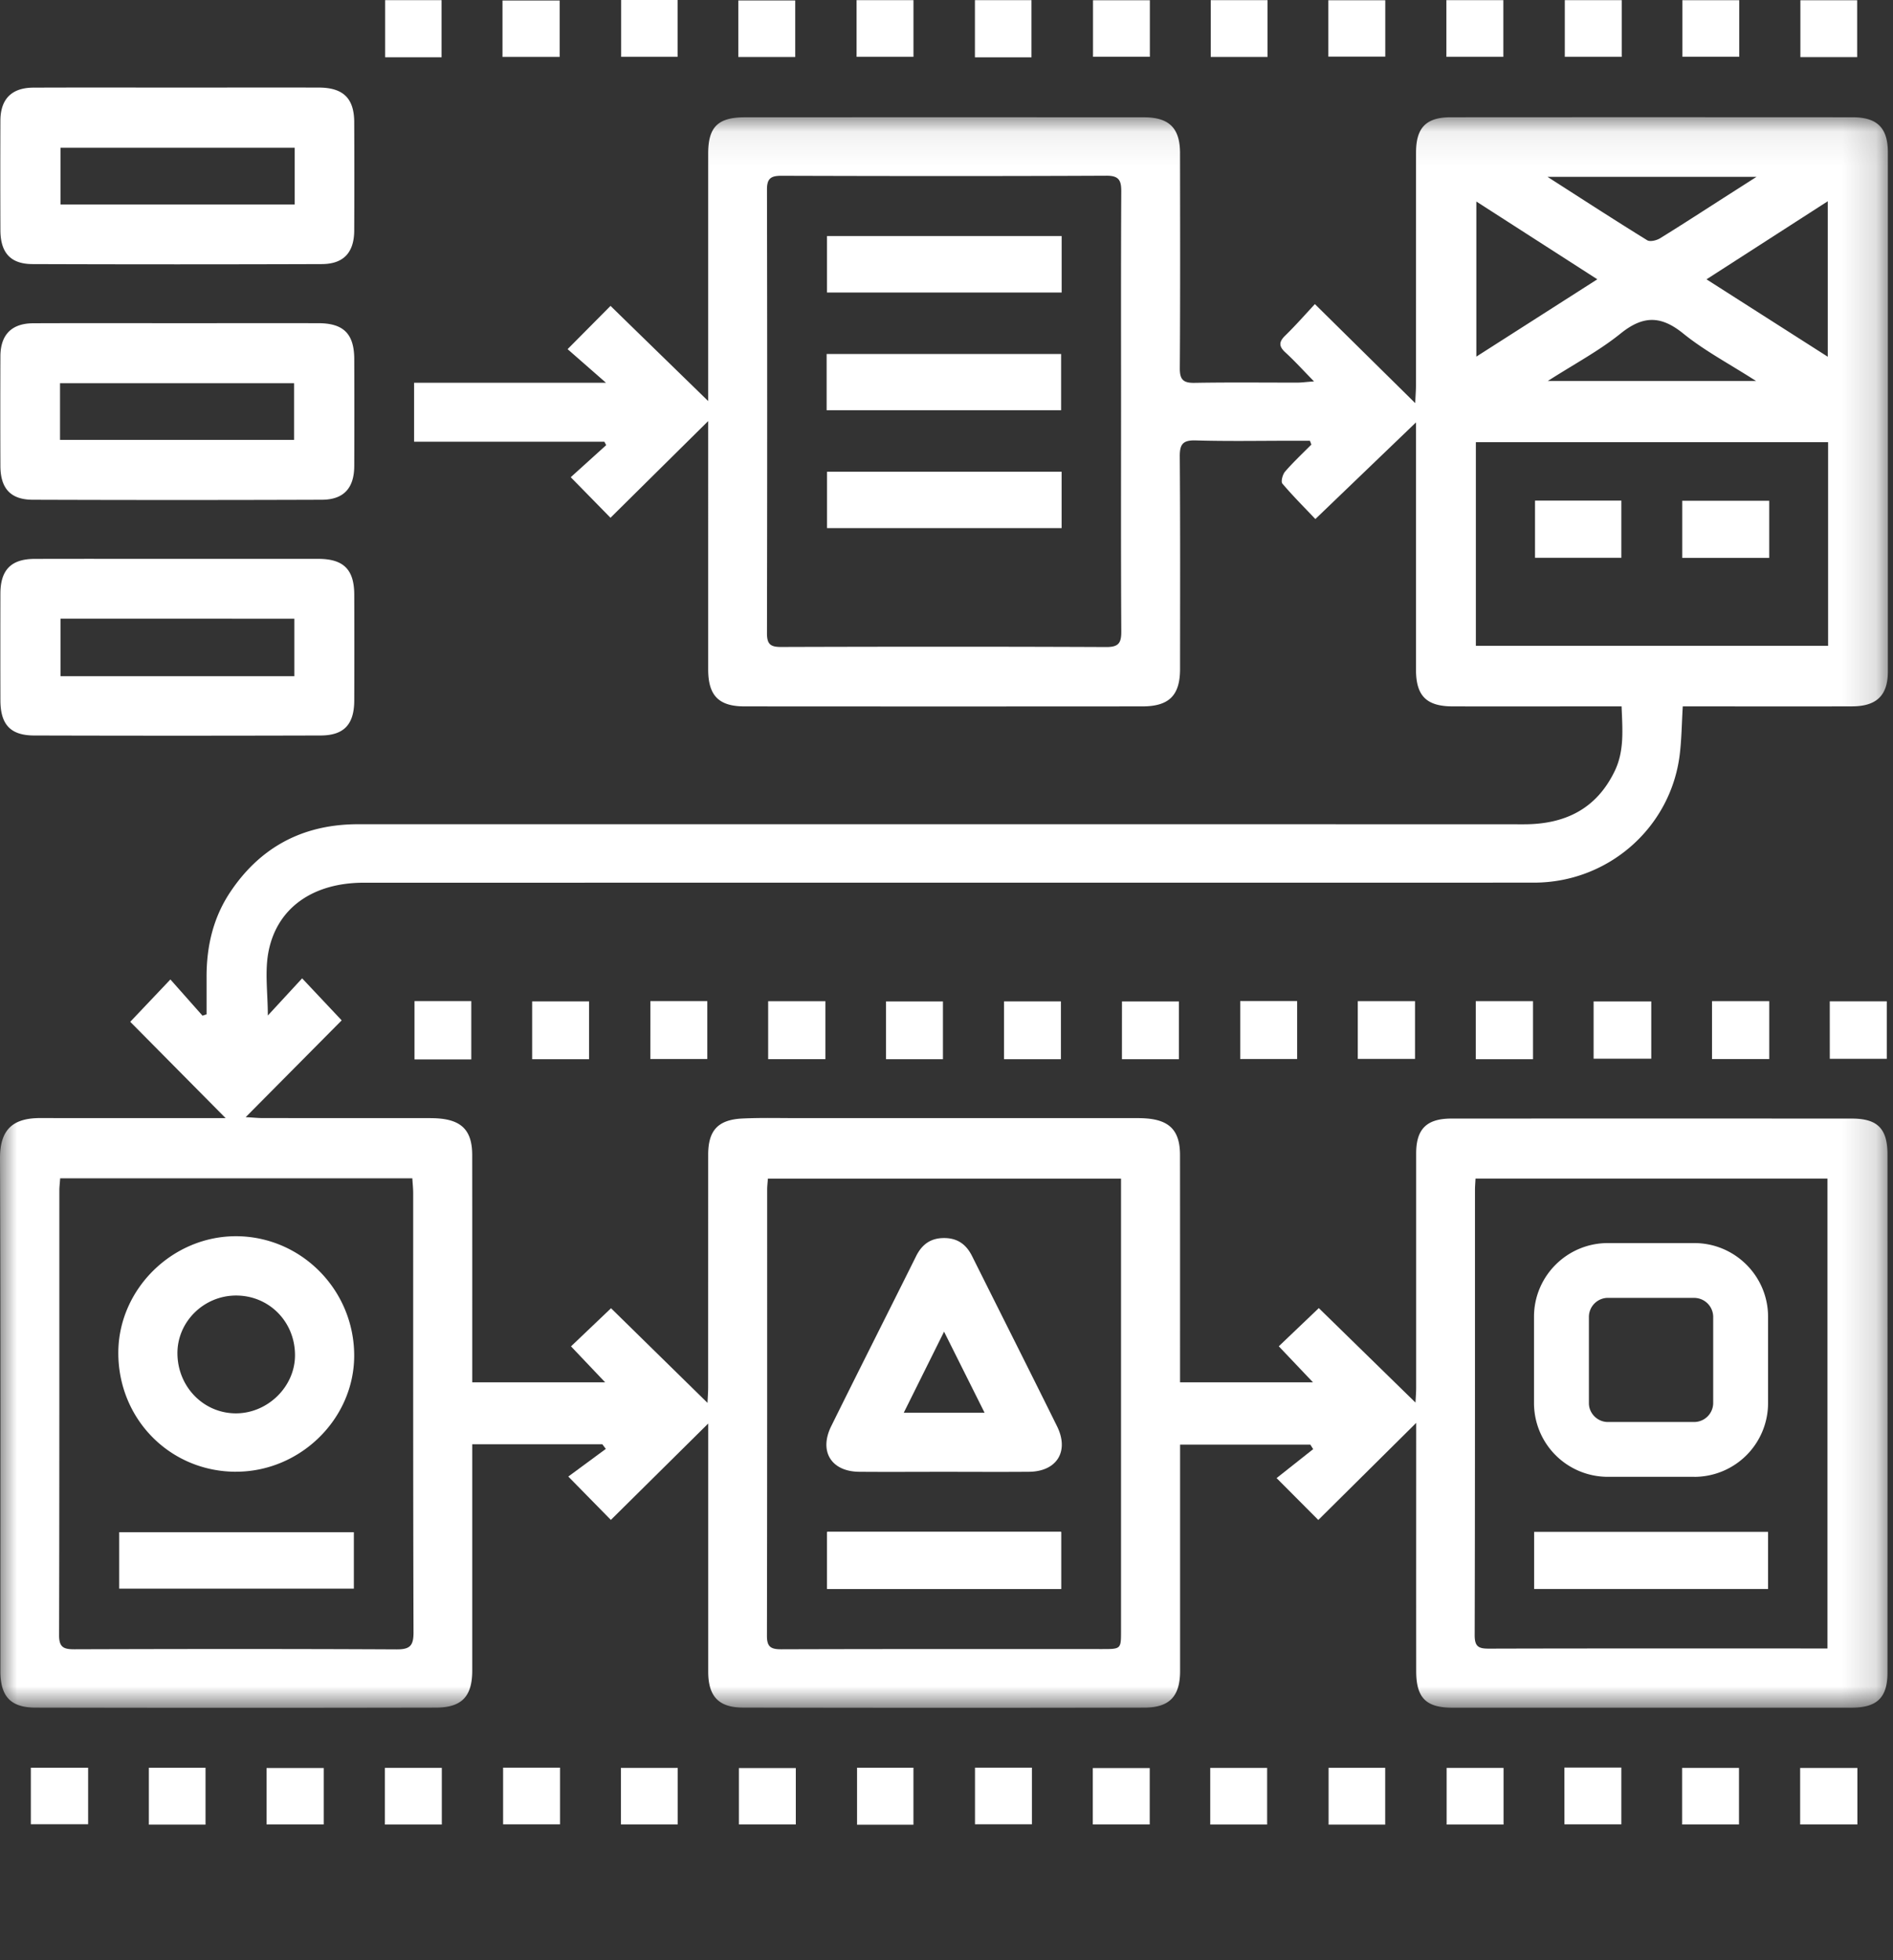 <svg width="56" height="58" xmlns="http://www.w3.org/2000/svg" xmlns:xlink="http://www.w3.org/1999/xlink"><rect width="100%" height="100%" fill="#333333" stroke="none"/><defs><path id="a" d="M55.849 47.135V.071H0v47.064z"/></defs><g fill="none" fill-rule="evenodd"><g transform="translate(0 3.397)"><mask id="b" fill="#fff"><use xlink:href="#a"/></mask><path d="M45.789 7.876h6.16c-.792-.508-1.524-.894-2.155-1.405-.665-.539-1.192-.532-1.854.002-.631.51-1.362.896-2.151 1.403zm6.171-6.04H45.78c1.04.667 1.988 1.282 2.948 1.875.085.053.278.006.382-.058.676-.417 1.342-.852 2.012-1.28l.84-.537zm-8.286.73v4.589l3.579-2.288-3.58-2.302zM54.07 7.158v-4.6l-3.587 2.31 3.587 2.29zm-10.41 8.553h10.42V9.686H43.66v6.026zM1.78 31.468c-.01.145-.024.251-.024.357-.001 4.388.003 8.777-.008 13.165-.001.362.144.414.457.413 3.176-.01 6.352-.013 9.528.003.393.002.5-.107.5-.497-.014-4.334-.009-8.668-.01-13.003 0-.141-.016-.283-.025-.438H1.781zm20.936.009c-.009.132-.021.226-.021.32 0 4.401.002 8.803-.007 13.205-.001.334.119.402.427.401 3.163-.01 6.326-.006 9.488-.006.56 0 .56 0 .56-.54V31.477H22.718zm31.345 13.9V31.476H43.65c-.007.129-.016.235-.016.34-.001 4.39.003 8.782-.009 13.173 0 .339.12.396.422.395 3.205-.009 6.41-.005 9.615-.005h.399zM33.164 8.76c0-2.16-.005-4.322.006-6.483.002-.33-.06-.477-.441-.475-3.204.015-6.409.012-9.613.002-.311 0-.427.079-.427.406.009 4.377.009 8.753 0 13.13 0 .326.105.408.42.406 3.205-.01 6.41-.012 9.614.002.369.002.45-.119.448-.463-.013-2.175-.007-4.35-.007-6.525zM7.924 26.65l1.014-1.099 1.17 1.243-2.84 2.864c.246.014.37.027.494.027 1.596.002 3.192.001 4.788.002.136 0 .271-.002.406.008.712.05 1.013.37 1.013 1.086.002 2.081.001 4.162.001 6.243v.48h3.932l-1.01-1.064 1.184-1.128 2.854 2.8c.007-.176.019-.314.019-.453l.001-6.891c0-.717.29-1.036 1.016-1.07.554-.026 1.11-.011 1.664-.011h9.82c.148 0 .298-.003.446.008.712.05 1.012.37 1.012 1.087.002 2.08.001 4.162.001 6.243v.479h3.933l-1.012-1.066 1.184-1.13 2.86 2.795c.008-.163.02-.3.02-.437v-6.932c0-.724.307-1.033 1.04-1.034 3.95-.002 7.9-.002 11.849 0 .76 0 1.054.298 1.054 1.063.002 5.108.002 10.216 0 15.324 0 .748-.306 1.044-1.068 1.044H42.961c-.776 0-1.066-.293-1.066-1.082-.002-2.418 0-4.837 0-7.345l-2.896 2.873-1.234-1.239 1.082-.857-.083-.133H34.91V46.046c0 .741-.306 1.08-1.047 1.083-3.963.008-7.926.008-11.89-.001-.718-.002-1.021-.338-1.022-1.06v-7.345l-2.88 2.852-1.259-1.283 1.11-.818-.104-.138H13.97v6.696c0 .764-.306 1.096-1.074 1.097-3.95.008-7.899.008-11.848 0-.74-.002-1.037-.334-1.037-1.087 0-5.054.01-10.108-.011-15.161-.004-.881.404-1.198 1.198-1.196 1.664.004 3.327.001 4.991.001h.485l-2.821-2.849 1.188-1.253.95 1.072.12-.04v-1.097c-.003-.912.195-1.77.71-2.535.831-1.236 1.99-1.91 3.485-1.986.215-.011.432-.007.649-.007 11.375 0 22.75-.002 34.126.002 1.218 0 2.15-.455 2.69-1.583.286-.597.225-1.23.2-1.906h-.458c-1.515 0-3.03.003-4.544 0-.774-.003-1.08-.313-1.08-1.088V9.101l-2.977 2.86c-.302-.32-.654-.67-.975-1.048-.05-.059.006-.273.08-.357.242-.28.516-.535.777-.799l-.043-.113h-.543c-.947 0-1.894.018-2.84-.01-.387-.01-.47.123-.467.484.016 2.095.009 4.19.008 6.284-.001.777-.324 1.102-1.116 1.102-3.922.003-7.845.003-11.767 0-.766 0-1.076-.322-1.076-1.094V9.062l-2.89 2.861-1.176-1.2 1.049-.949a15.606 15.606 0 0 1-.055-.102H12.25V7.928h5.676l-1.135-.994 1.27-1.28c.93.908 1.884 1.837 2.889 2.816v-.474-6.85c0-.784.286-1.071 1.082-1.072 3.936-.002 7.872-.002 11.808 0 .746 0 1.067.318 1.068 1.057.003 2.122.008 4.243-.006 6.365-.003.34.102.441.436.435 1.015-.018 2.03-.006 3.044-.007.117 0 .234-.017.49-.036-.333-.34-.578-.611-.847-.857-.195-.179-.198-.31-.007-.496.318-.311.612-.646.88-.934l2.968 2.93c.01-.243.022-.382.022-.521.001-2.297 0-4.595.002-6.892 0-.737.297-1.045 1.026-1.045 3.963-.003 7.926-.002 11.889 0 .727 0 1.042.313 1.043 1.034v15.364c0 .706-.33 1.03-1.056 1.032-1.515.005-3.03.001-4.545.001h-.466c-.03.493-.034.962-.09 1.425-.265 2.166-2.116 3.79-4.314 3.79-11.537.002-23.075.001-34.613.002-1.496 0-2.57.736-2.822 2.046-.113.591-.019 1.222-.019 1.884z" fill="#FFF" mask="url(#b)"/></g><path d="M1.776 13.016H8.7v-1.677H1.776v1.677zm3.469-3.453c1.393 0 2.785-.002 4.178 0 .743.002 1.055.317 1.057 1.067a488.46 488.46 0 0 1 0 3.16c-.004.654-.312.995-.959.997-2.853.01-5.706.01-8.558 0-.651-.003-.949-.337-.951-1-.004-1.081-.004-2.162 0-3.242.002-.642.332-.978.974-.98 1.42-.006 2.84-.002 4.259-.002zM1.79 6.051h6.928V4.373H1.79v1.678zm3.457-3.46c1.392 0 2.785-.003 4.178 0 .727 0 1.052.316 1.054 1.027a404.71 404.71 0 0 1 0 3.201c-.003.652-.313.993-.96.995-2.853.01-5.706.01-8.559 0C.31 7.812.014 7.476.012 6.81.008 5.731.008 4.65.012 3.57c.002-.64.333-.975.976-.977 1.42-.006 2.84-.002 4.259-.002zM1.79 20.008h6.917v-1.702H1.791v1.702zm3.451-3.472H9.42c.745.002 1.059.316 1.06 1.063.003 1.04.003 2.08 0 3.12-.001.712-.299 1.041-.995 1.043-2.826.008-5.651.008-8.477 0-.7-.002-.994-.325-.996-1.04a707.424 707.424 0 0 1 0-3.16c.002-.7.317-1.023 1.012-1.025 1.406-.004 2.812-.001 4.218-.001zM54.13 31.329h1.686v-1.702h-1.687zM50.646 31.336h1.693v-1.713h-1.693zM47.143 31.326h1.706V29.63h-1.706zM43.657 31.34h1.693v-1.717h-1.693zM40.167 31.332h1.693v-1.709h-1.693zM36.689 31.335h1.684V29.62h-1.684zM33.19 31.341h1.685V29.63h-1.684zM29.701 31.34h1.684v-1.71h-1.684zM26.211 31.341h1.684V29.63h-1.684zM22.724 31.339h1.694v-1.714h-1.694zM19.239 31.335h1.685v-1.713H19.24zM15.742 31.34h1.684v-1.71h-1.684zM12.262 31.346h1.68v-1.724h-1.68zM7.886 53.982h1.691v-1.669H7.886zM11.386 53.986h1.684v-1.677h-1.684zM14.883 53.979h1.684v-1.677h-1.684zM18.368 53.984h1.681V52.31h-1.681zM21.858 53.983h1.684v-1.668h-1.684zM25.354 53.991h1.668v-1.687h-1.668zM28.843 53.978h1.684v-1.676h-1.684zM32.328 53.983h1.684v-1.668h-1.684zM35.802 53.985h1.683V52.31h-1.683zM39.303 53.988h1.675v-1.681h-1.675zM42.795 53.985h1.684V52.31h-1.684zM46.28 53.98h1.684V52.3h-1.685zM49.762 53.984h1.682V52.31h-1.682zM53.253 53.983h1.694v-1.671h-1.694zM4.403 53.989H6.08v-1.683H4.403zM.912 53.977h1.695v-1.673H.912zM11.393 1.695h1.67V.005h-1.67zM14.865 1.685h1.692V.015h-1.692zM18.375 1.682h1.67V0h-1.67zM21.842 1.687h1.683V.013h-1.683zM25.34 1.681h1.683V.005H25.34zM28.841 1.697h1.673V.004h-1.673zM32.334 1.68h1.682V.007h-1.682zM35.817 1.686h1.68V.004h-1.68zM39.296 1.675h1.684V.007h-1.684zM42.788 1.681h1.685V.005h-1.685zM46.291 1.682h1.684V.005h-1.684zM49.769 1.68h1.682V.006h-1.682zM53.26 1.69h1.68V.007h-1.68zM24.47 47.016h6.92v-1.69h-6.92zM24.454 12.138h6.937v-1.664h-6.937zM24.465 8.655h6.942v-1.67h-6.942zM24.466 15.627h6.94v-1.669h-6.94zM29.127 41.802l-1.199-2.4-1.193 2.4h2.392zm-1.239 1.747c-.824 0-1.649.006-2.473-.001-.823-.008-1.194-.604-.825-1.35.83-1.68 1.677-3.352 2.511-5.03.174-.349.43-.536.828-.536.4 0 .656.19.829.537.836 1.677 1.681 3.35 2.511 5.03.368.743-.004 1.341-.826 1.349-.852.007-1.703.001-2.555.001z" fill="#FFF"/><path fill="#FFF" d="M24.47 47.016h6.92v-1.69h-6.92zM45.384 47.016h6.92v-1.69h-6.92zM6.971 38.333c-.954.008-1.732.786-1.722 1.722.01.983.776 1.764 1.73 1.764.94 0 1.744-.787 1.748-1.711.005-1-.77-1.782-1.756-1.775m.008 5.214C5.034 43.544 3.5 41.994 3.5 40.03c0-1.89 1.609-3.47 3.512-3.452 1.922.02 3.475 1.61 3.466 3.549-.01 1.865-1.603 3.422-3.5 3.419M3.526 47.005h6.942v-1.669H3.526zM45.41 16.505h2.554v-1.693H45.41zM49.765 16.507h2.573v-1.69h-2.573zM47.562 38.402a.565.565 0 0 0-.558.557v2.56c0 .301.255.556.558.556h2.561a.565.565 0 0 0 .558-.557V38.96a.565.565 0 0 0-.558-.557h-2.561zm2.561 5.295h-2.561a2.183 2.183 0 0 1-2.182-2.179V38.96c0-1.201.979-2.179 2.182-2.179h2.561c1.203 0 2.181.978 2.181 2.18v2.558a2.183 2.183 0 0 1-2.181 2.179z"/></g></svg>